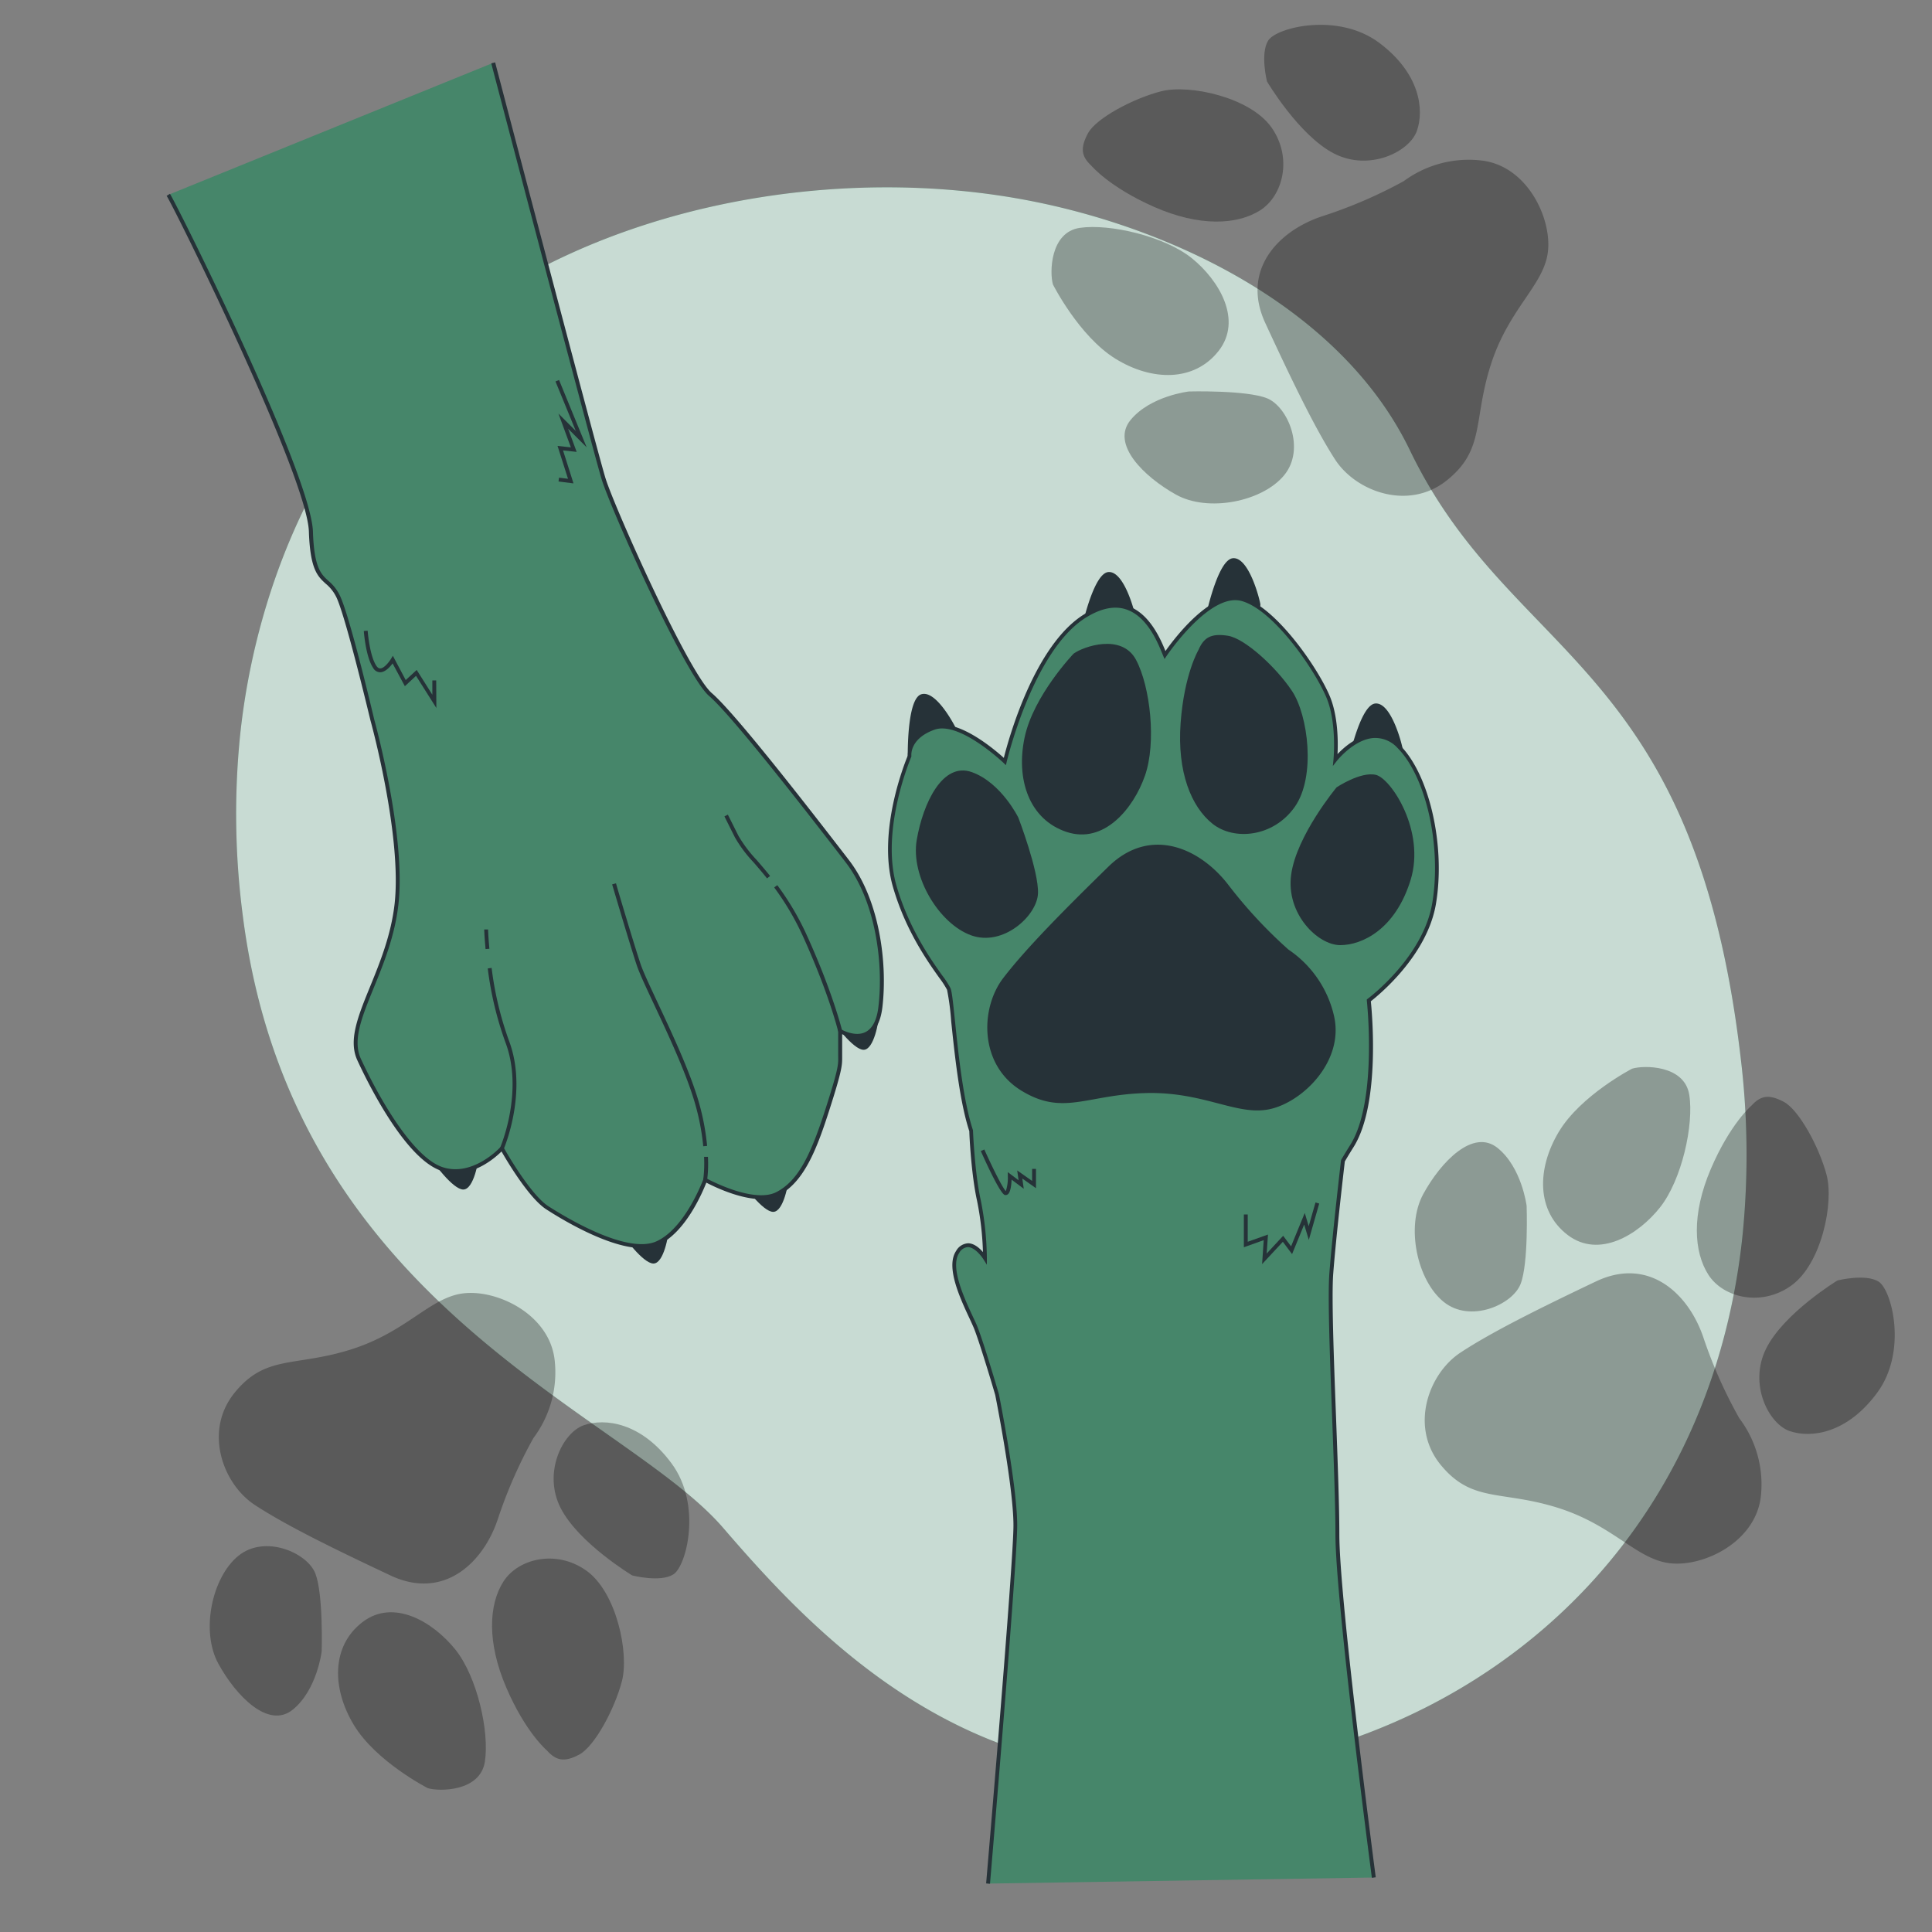 <svg xmlns="http://www.w3.org/2000/svg" viewBox="0 0 500 500"><rect x="0" y="0" width="500" height="500" fill="#808080" stroke="none"/><g id="freepik--background-simple--inject-26"><path d="M267.69,52.19c37.37,7.52,79.84,28.31,97.2,64.35,26.24,54.46,73.44,53.91,85.57,157a209.06,209.06,0,0,1,.59,45.34,173,173,0,0,1-3.59,21.93c-14.65,63.73-63,103.49-118.41,115C256.18,471.05,213,425.43,187.16,395.42S75.52,338,62.8,236.71a202.32,202.32,0,0,1-.64-46.6c3.74-35.37,18.51-73.07,45-97.85q3-2.79,6.15-5.4C154.45,52.78,216.74,41.94,267.69,52.19Z" style="fill:#46866A"></path><path d="M267.69,52.19c37.37,7.52,79.84,28.31,97.2,64.35,26.24,54.46,73.44,53.91,85.57,157a209.06,209.06,0,0,1,.59,45.34,173,173,0,0,1-3.59,21.93c-14.65,63.73-63,103.49-118.41,115C256.18,471.05,213,425.43,187.16,395.42S75.52,338,62.8,236.71a202.32,202.32,0,0,1-.64-46.6c3.74-35.37,18.51-73.07,45-97.85q3-2.79,6.15-5.4C154.45,52.78,216.74,41.94,267.69,52.19Z" style="fill:#fff;opacity:0.7"></path></g><g id="freepik--paw-prints--inject-26"><g style="opacity:0.3"><path d="M363.29,46.88a120.86,120.86,0,0,1-20.83,9c-11.6,3.72-21.36,14-15,27.73s12.68,27,18.06,35.31,19,13.36,28.94,5.38,6.72-15.48,11.39-30,13.61-20.38,14.73-29-5.25-22.44-17.26-23.77A28.33,28.33,0,0,0,363.29,46.88Z"></path><path d="M307.71,101.31s-9.95,1.12-15.11,7.37S296,123.34,304.33,128s22.37,1.83,28-5,.93-17.78-4.43-19.93S307.71,101.31,307.71,101.31Z"></path><path d="M272.5,73.62S279.24,87,288.68,92.84s20.39,6,26.68-2,.14-18.31-6.9-24-21.28-9-29-7.87S271.61,70.61,272.5,73.62Z"></path><path d="M282.44,42.88s4.64,5.56,16.28,10.68,21.37,4.66,27.35.91,8.51-13.63,3-21.47-21.23-11.22-28.49-9.39-16.92,7-19,10.86S279.86,40.49,282.44,42.88Z"></path><path d="M327.9,21.08s8.26,14,17.36,18.66,19.49-.42,21.42-5.85.88-14.87-9.76-22.82-26.48-4-28.67-.63S327.9,21.08,327.9,21.08Z"></path></g><g style="opacity:0.3"><path d="M450.14,367.06a120.54,120.54,0,0,1-9.24-20.73c-3.84-11.56-14.19-21.21-27.88-14.69s-26.89,13-35.11,18.45-13.15,19.14-5.07,29,15.56,6.55,30.11,11.06,20.53,13.38,29.2,14.41,22.38-5.5,23.58-17.53A28.34,28.34,0,0,0,450.14,367.06Z"></path><path d="M395.09,312.08s-1.23-9.94-7.53-15-14.62,3.52-19.22,11.94-1.58,22.38,5.3,27.92,17.8.73,19.89-4.65S395.09,312.08,395.09,312.08Z"></path><path d="M422.39,276.57s-13.33,6.88-19,16.39-5.8,20.45,2.32,26.65,18.31-.06,23.92-7.16,8.79-21.37,7.55-29.12S425.39,275.64,422.39,276.57Z"></path><path d="M453.24,286.17s-5.51,4.7-10.5,16.4-4.41,21.41-.6,27.35,13.72,8.37,21.5,2.74,11-21.35,9.08-28.59-7.15-16.84-11.08-18.92S455.6,283.57,453.24,286.17Z"></path><path d="M475.54,331.38S461.68,339.8,457.08,349s.63,19.48,6.09,21.36,14.87.71,22.7-10,3.73-26.53.32-28.67S475.54,331.38,475.54,331.38Z"></path></g><g style="opacity:0.3"><path d="M138.05,372.16a120.85,120.85,0,0,0-9.14,20.77c-3.78,11.58-14.09,21.27-27.82,14.81S74.15,394.89,65.9,389.45s-13.23-19.09-5.19-29,15.53-6.63,30.06-11.19,20.47-13.48,29.14-14.54,22.4,5.4,23.65,17.42A28.32,28.32,0,0,1,138.05,372.16Z"></path><path d="M83.25,427.38s-1.18,9.94-7.46,15.06S61.15,439,56.52,430.58s-1.68-22.38,5.18-27.94,17.79-.82,19.9,4.55S83.25,427.38,83.25,427.38Z"></path><path d="M110.71,462.77s-13.37-6.83-19.11-16.31S85.72,426,93.81,419.8s18.31,0,24,7.06,8.89,21.33,7.67,29.08S113.71,463.68,110.71,462.77Z"></path><path d="M141.52,453S136,448.36,131,436.68s-4.52-21.39-.73-27.35,13.68-8.42,21.49-2.84,11.08,21.31,9.2,28.56-7.07,16.87-11,19S143.89,455.63,141.52,453Z"></path><path d="M163.62,407.72s-13.9-8.35-18.54-17.48.54-19.49,6-21.39,14.88-.77,22.75,9.92,3.85,26.51.45,28.67S163.62,407.72,163.62,407.72Z"></path></g></g><g id="freepik--paw-2--inject-26"><path d="M235.41,195.61s-.1-14.37,3.12-15.45,7.88,7.16,8.95,9.67S235.41,195.61,235.41,195.61Z" style="fill:#263238"></path><path d="M234.92,196.25v-.64c0-2.46.07-14.79,3.47-15.92,3.83-1.28,8.75,8.05,9.56,9.94a1.29,1.29,0,0,1-.05,1.13c-1.24,2.5-11.22,5.05-12.36,5.34Zm4.22-15.69a1.42,1.42,0,0,0-.45.08c-2,.67-2.76,8.88-2.78,14.33,4.14-1.08,10.34-3.16,11.09-4.66a.32.32,0,0,0,0-.28C245.84,187.26,241.79,180.56,239.14,180.56Z" style="fill:#263238"></path><path d="M280.38,162.92s3.1-14,6.48-14.37,6.09,8.73,6.57,11.42S280.38,162.92,280.38,162.92Z" style="fill:#263238"></path><path d="M279.76,163.43l.13-.62c.53-2.4,3.36-14.41,6.92-14.76,4-.38,6.75,9.8,7.12,11.83a1.33,1.33,0,0,1-.3,1.08c-1.78,2.17-12.07,2.43-13.24,2.46ZM287,149h-.13c-2.12.2-4.67,8-5.9,13.35,4.28-.13,10.78-.78,11.84-2.07a.32.32,0,0,0,.09-.27C292.38,157,289.74,149,287,149Z" style="fill:#263238"></path><path d="M349.48,196.93s3.1-14,6.48-14.37,6.09,8.74,6.58,11.42S349.48,196.93,349.48,196.93Z" style="fill:#263238"></path><path d="M348.86,197.44l.13-.62c.53-2.4,3.36-14.41,6.92-14.75,4-.4,6.75,9.8,7.12,11.82a1.32,1.32,0,0,1-.3,1.08c-1.78,2.17-12.07,2.44-13.24,2.46Zm7.28-14.39H356c-2.12.21-4.67,8.05-5.9,13.35,4.28-.13,10.78-.77,11.84-2.07a.32.32,0,0,0,.09-.27C361.48,191,358.84,183.05,356.14,183.05Z" style="fill:#263238"></path><path d="M312.6,159.34s3.1-14,6.48-14.37,6.09,8.73,6.58,11.42S312.6,159.34,312.6,159.34Z" style="fill:#263238"></path><path d="M312,159.85l.13-.62c.53-2.4,3.36-14.41,6.92-14.76,4-.39,6.75,9.8,7.12,11.83a1.33,1.33,0,0,1-.3,1.08c-1.77,2.17-12.07,2.43-13.24,2.46Zm7.28-14.39h-.13c-2.11.2-4.67,8-5.9,13.35,4.28-.13,10.78-.78,11.84-2.07a.34.34,0,0,0,.1-.27C324.6,153.39,322,145.46,319.26,145.46Z" style="fill:#263238"></path><path d="M255.71,487.47s7.08-82.5,7.08-92.72S258.07,361,258.07,361s-3.93-13.35-5.5-17.28-7.86-14.93-4.71-19.65,7.07,1.57,7.07,1.57a79.71,79.71,0,0,0-1.57-14.92c-1.58-7.08-2-18-2-18-3.86-11.59-4.83-34.28-5.8-36.7s-9.65-11.59-14-26.56,3.86-33.8,3.86-33.8-.48-4.83,6.28-7.24S260,197.06,260,197.06s6.74-29,20.74-37.66,19.25,6.72,20.7,10.1c0,0,11.2-16.87,19.89-14.45s19.32,18.35,22.21,25.11,1.94,16.42,1.94,16.42,8.69-11.11,16.41-3.38,11.59,26.07,9.18,40.56-16.9,25.11-16.9,25.11,2.9,26.08-4.35,37.67q-1.29,2.07-2.34,3.85s-2.23,18.93-3,29.14,1.58,50.29,1.58,67.58,9.42,88.79,9.42,88.79" style="fill:#46866A"></path><path d="M256.21,487.51l-1-.08c.07-.83,7.07-82.6,7.07-92.68s-4.66-33.45-4.71-33.69c0-.09-3.93-13.34-5.47-17.2-.28-.69-.71-1.62-1.21-2.7-2.47-5.3-6.19-13.3-3.46-17.4a3.8,3.8,0,0,1,3.11-2c1.56,0,3,1.28,3.85,2.29a78.07,78.07,0,0,0-1.53-13.29c-1.5-6.73-2-17.06-2-18-2.54-7.68-3.83-20.16-4.69-28.42a66.18,66.18,0,0,0-1.07-8.18,23,23,0,0,0-2-3.08c-3.06-4.3-8.76-12.32-12-23.53-4.17-14.37,3.17-32.43,3.84-34,0-.85.12-5.31,6.61-7.62,6.13-2.2,15.68,5.9,18.24,8.21,1.23-4.9,7.91-29.16,20.76-37.14,4.11-2.55,7.87-3.29,11.2-2.22,5.75,1.87,8.61,8.64,9.87,11.71,2.36-3.35,12-16.1,19.92-13.9,8.56,2.38,19.37,18,22.53,25.4,2.27,5.28,2.23,12.17,2.08,15.17,1.65-1.74,5.19-4.9,9.3-5.15a8.75,8.75,0,0,1,6.87,2.86c7.63,7.63,11.81,26,9.31,41-2.25,13.51-15,23.8-16.86,25.26.31,3,2.48,26.61-4.45,37.7-.85,1.35-1.6,2.59-2.28,3.75-.18,1.53-2.26,19.33-3,29-.45,5.83.14,21.72.72,37.08.42,11.35.86,23.08.86,30.46,0,17.06,9.33,88,9.42,88.72l-1,.13c-.1-.71-9.43-71.73-9.43-88.85,0-7.36-.44-19.08-.86-30.42-.58-15.39-1.17-31.31-.71-37.19.77-10.11,3-29,3-29.17l.07-.2c.7-1.19,1.48-2.47,2.35-3.86,7.07-11.31,4.3-37.09,4.27-37.34l0-.29.23-.17c.15-.11,14.35-10.68,16.71-24.79,2.45-14.7-1.61-32.7-9-40.13a7.79,7.79,0,0,0-6.1-2.57c-5.12.3-9.53,5.85-9.57,5.9l-1.06,1.36.17-1.71c0-.1.92-9.61-1.9-16.18-3.09-7.22-13.62-22.53-21.88-24.82S302,169.61,301.9,169.78l-.52.77-.36-.85-.29-.7c-1.17-2.86-3.91-9.54-9.32-11.3-3-1-6.52-.26-10.36,2.12-13.67,8.48-20.45,37.06-20.52,37.35l-.2.86-.63-.61c-.12-.11-11.44-10.86-17.84-8.58s-6,6.54-6,6.72v.13l0,.12c-.08.19-8.08,18.84-3.84,33.46,3.21,11,8.84,19,11.87,23.23a22.14,22.14,0,0,1,2.12,3.29c.34.85.62,3.48,1.14,8.45.85,8.24,2.14,20.7,4.66,28.28l0,.13c0,.11.45,11,2,17.92a80.75,80.75,0,0,1,1.59,15v1.74l-.93-1.47s-1.94-3.06-4-3.09h0a2.81,2.81,0,0,0-2.24,1.53c-2.42,3.63,1.31,11.64,3.53,16.43.51,1.09.95,2,1.23,2.75,1.57,3.91,5.36,16.79,5.52,17.33.06.28,4.74,23.78,4.74,33.93S256.28,486.69,256.21,487.51Z" style="fill:#263238"></path><path d="M260.33,309.27a.87.87,0,0,1-.28,0c-1.15-.38-4.39-7.29-6.22-11.38l.91-.41c2.15,4.8,4.75,10,5.57,10.78a11.06,11.06,0,0,0,.51-3.91v-1l2.79,2.1-.36-2.54,3.86,2.71v-3.12h1v5L264.57,305l.38,2.65-3.15-2.36c-.06,1.39-.27,3.3-1,3.81A.83.83,0,0,1,260.33,309.27Z" style="fill:#263238"></path><polygon points="326.63 327.15 327.05 320.95 321.91 322.79 321.91 314.3 322.91 314.3 322.91 321.37 328.15 319.5 327.82 324.41 332.08 319.82 334.13 322.55 337.67 313.91 338.69 317.34 340.45 311.2 341.41 311.48 338.72 320.89 337.52 316.91 334.39 324.56 332 321.38 326.63 327.15" style="fill:#263238"></polygon><path d="M333.45,245.75A120.71,120.71,0,0,1,318,229.14c-7.38-9.69-20.3-15.46-31.15-4.85s-21.22,21-27.22,28.84-6.23,22.38,4.61,29.07,16.84,1.15,32.07.69,23.76,6,32.3,4.16,19.38-12.46,16.61-24.23A28.34,28.34,0,0,0,333.45,245.75Z" style="fill:#263238"></path><path d="M263.55,211.61s-4.38-9-12-11.77-12.68,8.07-14.3,17.53,5.77,21.69,14.07,24.69,17.08-5.08,17.31-10.84S263.55,211.61,263.55,211.61Z" style="fill:#263238"></path><path d="M277.85,169.16S267.47,180,265.17,190.84s1.15,21.23,10.84,24.46,17.3-6,20.3-14.54,1.39-23.07-2.31-30S280.39,167.31,277.85,169.16Z" style="fill:#263238"></path><path d="M310.15,168.23s-3.69,6.23-4.61,18.92,2.77,21.69,8.3,26.07,15.69,3.46,21.23-4.38,3.46-23.77-.69-30-12.23-13.62-16.61-14.31S311.54,165,310.15,168.23Z" style="fill:#263238"></path><path d="M345.91,203.76s-10.38,12.46-11.76,22.61,6.92,18.23,12.69,18.23,14.3-4.16,18.22-16.85-5.07-26.3-9-27.22S345.91,203.76,345.91,203.76Z" style="fill:#263238"></path></g><g id="freepik--paw-1--inject-26"><path d="M112,300.56s5.16,7.29,7.9,7.29,4-7.59,4-8.81S112,300.56,112,300.56Z" style="fill:#263238"></path><path d="M161.21,319.7s5.17,7.3,7.9,7.3,3.95-7.6,3.95-8.82S161.21,319.7,161.21,319.7Z" style="fill:#263238"></path><path d="M192.2,306.33s5.17,7.3,7.9,7.3,4-7.6,4-8.82S192.2,306.33,192.2,306.33Z" style="fill:#263238"></path><path d="M215.6,264.4s5.17,7.29,7.9,7.29,3.95-7.59,3.95-8.81S215.6,264.4,215.6,264.4Z" style="fill:#263238"></path><path d="M127.6,16.28S153.92,116.76,156.19,124s21.31,50.32,27.65,55.76,27.66,33.1,35.37,43.07,10,25.85,8.61,37.63-10.43,6.35-10.43,6.35v5.89c0,2.72.46,2.72-3.17,14.06s-6.8,19-13.15,22.21-18.59-3.62-18.59-3.62-4.53,12.69-12.24,16.32-23.57-5.9-28.56-9.07-11.79-15.41-11.79-15.41-7.24,8.09-15.53,5.32-17.28-19.35-21.43-28.33,7.6-22.12,9.68-40.1-6.22-47.69-6.22-47.69-5.94-25.21-8.66-31.56-6.8-2.72-7.25-17.23S46.28,55,43.56,50.42" style="fill:#46866A"></path><path d="M166.14,323c-8.09,0-19.56-6.66-24.73-10-4.46-2.84-10.18-12.49-11.62-15-1.78,1.77-8.22,7.43-15.59,5-9.34-3.12-19-22.68-21.72-28.6-2.37-5.14.13-11.3,3.31-19.09,2.53-6.21,5.39-13.24,6.32-21.27,2-17.67-6.12-47.21-6.21-47.5s-6-25.27-8.63-31.5a10.36,10.36,0,0,0-3-4c-2.07-1.9-4-3.7-4.33-13.43C79.53,123.36,45.75,55,43.13,50.68l.86-.52c2.68,4.47,36.52,72.62,37,87.44.29,9.31,2.1,11,4,12.72a11.37,11.37,0,0,1,3.2,4.32c2.71,6.32,8.44,30.61,8.68,31.65.08.27,8.29,30,6.23,47.86-.94,8.17-3.83,15.27-6.39,21.54-3.08,7.57-5.51,13.55-3.33,18.29,5.55,12,14,25.7,21.14,28.07,7.87,2.62,14.93-5.11,15-5.19l.47-.52.34.61c.07.13,6.8,12.17,11.62,15.24,6,3.84,20.88,12.43,28.08,9,7.43-3.5,11.94-15.92,12-16l.2-.56.52.29c.12.07,12.08,6.63,18.12,3.62,5.88-3,9.07-10,12.89-21.92,3.22-10.07,3.2-11.08,3.16-13.11,0-.25,0-.51,0-.8v-6.77l.76.45s3.53,2.08,6.28.72c1.84-.91,3-3.16,3.39-6.69,1.32-11.37-.81-27.3-8.51-37.27l-.62-.81c-7.8-10.09-28.53-36.92-34.67-42.19-6.34-5.43-25.39-48.25-27.81-56-2.24-7.18-28.33-106.75-28.6-107.75l1-.26c.26,1,26.35,100.55,28.59,107.71,2.35,7.54,21.45,50.35,27.5,55.54,6.22,5.33,26.26,31.26,34.81,42.33l.62.81c7.88,10.19,10.05,26.42,8.72,38-.45,3.89-1.78,6.41-3.95,7.48-2.42,1.19-5.17.23-6.48-.37v5.07c0,.29,0,.54,0,.78,0,2.14.07,3.21-3.2,13.43s-6.58,19.1-13.4,22.51c-5.84,2.92-16.12-2.09-18.55-3.36-1,2.51-5.31,12.78-12.29,16.06A10.13,10.13,0,0,1,166.14,323Z" style="fill:#263238"></path><path d="M112.93,183.23l-5.26-8.32-2.89,2.68-3.18-5.9c-.65.89-1.87,2.26-3.18,2.29a2.1,2.1,0,0,1-1.85-1.12c-1.92-2.87-2.4-9.29-2.42-9.56l1-.08c0,.07.48,6.44,2.25,9.09.45.68.86.67,1,.67,1.08,0,2.43-1.87,2.82-2.52l.45-.75L105,176l2.84-2.62,4.05,6.41v-3.7h1Z" style="fill:#263238"></path><polygon points="148.42 125.1 144.55 124.61 144.67 123.62 147 123.91 144.29 115.4 147.74 115.78 144.52 107.03 149.02 111.54 143.76 98.72 144.68 98.34 151.83 115.77 147.03 110.96 149.24 116.95 145.71 116.56 148.42 125.1" style="fill:#263238"></polygon><path d="M125.66,245.62c-.29-3.08-.35-5.06-.35-5.08l1,0s.06,2,.34,5Z" style="fill:#263238"></path><path d="M130.35,297.4l-.91-.4c.06-.15,6.2-14.48,1.35-27.28a87.31,87.31,0,0,1-4.56-19.09l1-.13a86.36,86.36,0,0,0,4.5,18.86C136.72,282.55,130.42,297.25,130.35,297.4Z" style="fill:#263238"></path><path d="M182,296.65a61.05,61.05,0,0,0-2.27-11.55c-2.27-7.66-6.79-17.32-10.43-25.08-2.15-4.59-3.85-8.22-4.53-10.27-1.79-5.39-6.3-20.72-6.35-20.87l1-.28c0,.15,4.55,15.46,6.34,20.83.66,2,2.44,5.78,4.49,10.17,3.65,7.79,8.19,17.48,10.48,25.21A62.38,62.38,0,0,1,183,296.56Z" style="fill:#263238"></path><path d="M183,305.44l-1-.17a33.3,33.3,0,0,0,.21-5.88l1,0A33.38,33.38,0,0,1,183,305.44Z" style="fill:#263238"></path><path d="M198.51,227.33c-1.22-1.54-2.42-2.92-3.47-4.14a34.06,34.06,0,0,1-4.84-6.47l-2.72-5.44.89-.45,2.72,5.44a34.07,34.07,0,0,0,4.71,6.27c1.06,1.22,2.25,2.61,3.5,4.16Z" style="fill:#263238"></path><path d="M216.91,266.94c0-.1-2.34-9.66-9-24.39a70.06,70.06,0,0,0-7.55-12.88l.8-.59a70.49,70.49,0,0,1,7.66,13c6.74,14.84,9.08,24.48,9.1,24.57Z" style="fill:#263238"></path></g></svg>
